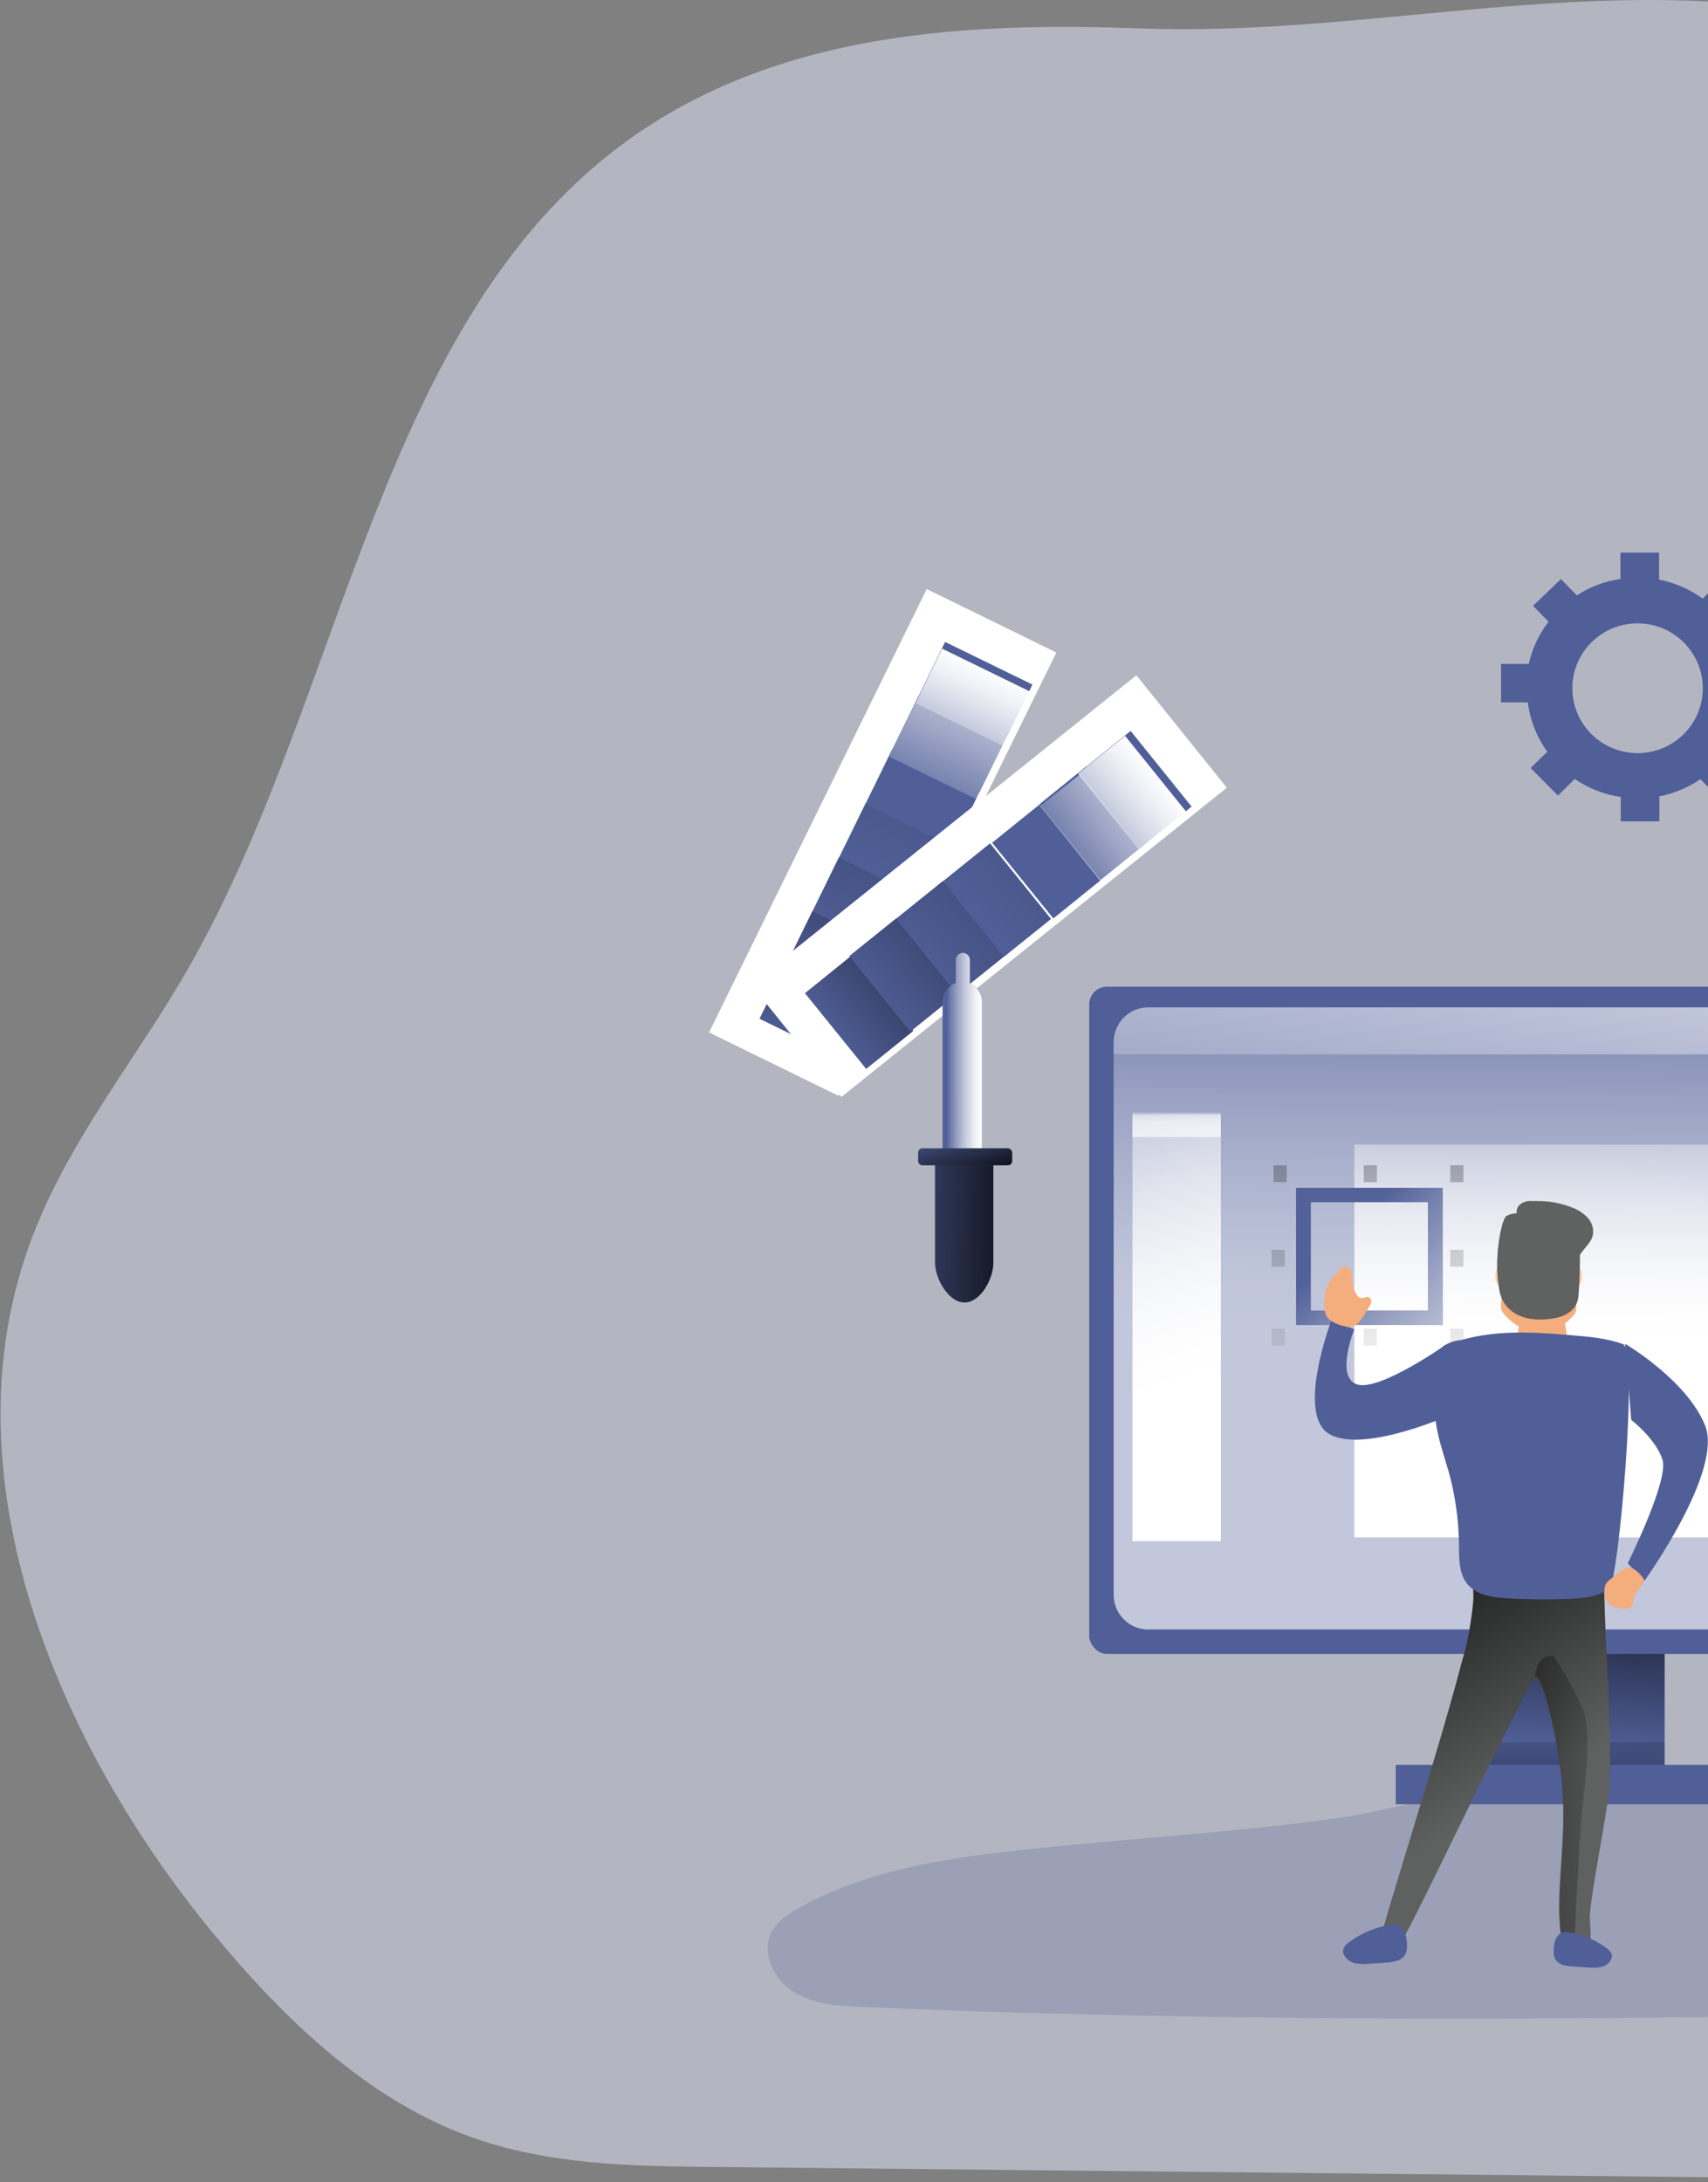 <svg width="909" height="1161" viewBox="0 0 909 1161" fill="none" xmlns="http://www.w3.org/2000/svg">
<rect x="0" y="0" width="909" height="1161" fill="#808080" stroke="none"/>
<path opacity="0.5" d="M318.635 86.694C198.697 187.217 180.111 377.298 98.881 517.527C70.604 566.322 34.067 609.992 15.004 664.123C-28.762 788.026 31.472 928.572 112.093 1026.98C150.536 1073.93 195.44 1116.94 249.77 1136.72C291.55 1151.94 336.348 1152.57 380.325 1152.97L1150.79 1160.9C1236.81 1161.77 1332.39 1158.62 1394.24 1092.21C1436.87 1046.48 1454.18 979.692 1468.88 915.944C1486.93 837.613 1503.3 752.546 1475.2 677.94C1443.11 592.582 1361.96 544.21 1311.55 470.555C1229.74 351.223 1231.62 170.731 1127.44 75.466C1078.8 31.004 1014.62 13.568 952.083 4.85C834.184 -11.609 722.506 19.459 606.725 15.127C507.756 11.428 400.739 17.874 318.635 86.694Z" fill="#E7ECFF"/>
<path opacity="0.24" d="M560.078 982.613C513.629 987.283 465.755 992.419 424.881 1015.26C419.41 1018.33 413.856 1021.94 410.837 1027.46C404.78 1038.55 411.655 1053.18 422.324 1059.86C432.993 1066.53 446.156 1067.29 458.712 1067.84C682.279 1077.59 906.181 1073.76 1129.94 1069.96C1194.92 1068.86 1260.92 1067.59 1323.19 1048.72C1334.39 1045.34 1346.69 1040.26 1350.9 1029.21C1356.42 1014.76 1343.84 998.737 1329.17 994.236C1314.5 989.735 1298.84 993.095 1283.66 995.06C1230.97 1001.89 1177.81 991.446 1125.35 983.099C1022.64 966.784 916.075 953.512 812.047 951.039C776.581 950.215 746.293 962.515 711.582 967.376C661.465 974.434 610.467 977.541 560.078 982.613Z" fill="#505F98"/>
<path d="M377.369 549.326L493.198 313.408L562.185 347.19L446.355 583.108L377.369 549.326Z" fill="white"/>
<path d="M404.214 542.055L418.327 513.22L464.791 535.903L450.678 564.738L404.214 542.055Z" fill="#505F98"/>
<path d="M404.214 542.055L418.327 513.22L464.791 535.903L450.678 564.738L404.214 542.055Z" fill="url(#paint0_linear_108_1327)"/>
<path d="M418.329 513.445L432.443 484.61L478.907 507.293L464.794 536.128L418.329 513.445Z" fill="#505F98"/>
<path d="M418.329 513.445L432.443 484.61L478.907 507.293L464.794 536.128L418.329 513.445Z" fill="url(#paint1_linear_108_1327)"/>
<path d="M432.426 484.826L446.54 455.991L493.004 478.674L478.89 507.509L432.426 484.826Z" fill="#505F98"/>
<path d="M432.426 484.826L446.54 455.991L493.004 478.674L478.89 507.509L432.426 484.826Z" fill="url(#paint2_linear_108_1327)"/>
<path d="M446.563 456.237L460.676 427.402L507.14 450.085L493.027 478.92L446.563 456.237Z" fill="#505F98"/>
<path d="M446.563 456.237L460.676 427.402L507.14 450.085L493.027 478.92L446.563 456.237Z" fill="url(#paint3_linear_108_1327)"/>
<path d="M460.668 427.599L474.782 398.764L521.246 421.447L507.133 450.282L460.668 427.599Z" fill="#505F98"/>
<path d="M474.784 399.01L488.897 370.175L535.362 392.858L521.248 421.693L474.784 399.01Z" fill="#505F98"/>
<path d="M488.881 370.391L502.994 341.556L549.458 364.239L535.345 393.074L488.881 370.391Z" fill="#505F98"/>
<path d="M473.196 402.598L487.309 373.763L533.774 396.446L519.66 425.281L473.196 402.598Z" fill="url(#paint4_linear_108_1327)"/>
<path d="M487.321 373.97L501.434 345.135L547.898 367.817L533.785 396.652L487.321 373.97Z" fill="url(#paint5_linear_108_1327)"/>
<rect x="787.837" y="867" width="98.068" height="82" fill="#505F98"/>
<rect x="787.837" y="867" width="98.068" height="82" fill="url(#paint6_linear_108_1327)"/>
<rect x="579.693" y="525" width="518.359" height="355" rx="9.37" fill="#505F98"/>
<path opacity="0.65" d="M1081.04 554.438V848.562C1081.06 853.443 1079.13 858.129 1075.69 861.588C1072.25 865.047 1067.58 866.994 1062.7 867H611.039C606.165 866.989 601.494 865.04 598.056 861.582C594.617 858.125 592.691 853.441 592.702 848.562V554.438C592.691 549.559 594.617 544.875 598.056 541.418C601.494 537.96 606.165 536.011 611.039 536H1062.7C1067.58 536.006 1072.25 537.953 1075.69 541.412C1079.13 544.871 1081.06 549.557 1081.04 554.438V554.438Z" fill="url(#paint7_linear_108_1327)"/>
<rect x="742.806" y="939" width="206.143" height="21" fill="#505F98"/>
<rect x="787.837" y="927" width="98.068" height="12" fill="url(#paint8_linear_108_1327)"/>
<path fill-rule="evenodd" clip-rule="evenodd" d="M942.945 353.241V373.715L930.235 373.819C928.999 383.346 925.375 392.41 919.697 400.181L930.552 411.351L915.672 425.6L904.986 414.578C898.397 419.062 890.962 422.17 883.13 423.714V437H862.559V424.029C853.774 422.76 845.402 419.497 838.089 414.494L829.153 423.316L814.589 408.647L823.462 399.993C817.876 392.219 814.313 383.191 813.092 373.715H798.845V353.241H813.598C815.427 345.093 819.024 337.441 824.136 330.819L815.896 322.332L830.776 308.082L839.206 316.82C846.176 312.214 854.1 309.228 862.39 308.082V294H882.961V308.396C891.33 310.055 899.239 313.493 906.145 318.476L916.683 308.166L931.163 322.709L920.625 333.187C924.756 339.267 927.689 346.073 929.266 353.241H942.945ZM836.803 366.15C836.78 385.211 852.303 400.682 871.474 400.705C880.686 400.733 889.529 397.113 896.051 390.644C902.572 384.176 906.235 375.392 906.229 366.233C906.253 347.172 890.73 331.701 871.559 331.678C852.387 331.655 836.827 347.088 836.803 366.15Z" fill="#505F98"/>
<path d="M1081.04 554.513V561H592.702V554.513C592.691 549.614 594.617 544.912 598.056 541.44C601.495 537.968 606.166 536.011 611.041 536H1062.7C1067.58 536.006 1072.25 537.961 1075.69 541.434C1079.13 544.907 1081.06 549.613 1081.04 554.513V554.513Z" fill="url(#paint9_linear_108_1327)"/>
<rect x="602.709" y="593" width="47.033" height="227" fill="url(#paint10_linear_108_1327)"/>
<rect x="720.791" y="609" width="221.153" height="209" fill="url(#paint11_linear_108_1327)"/>
<rect x="771.826" y="707" width="7.005" height="9" fill="url(#paint12_linear_108_1327)"/>
<rect x="771.826" y="665" width="7.005" height="9" fill="url(#paint13_linear_108_1327)"/>
<rect x="676.76" y="707" width="7.005" height="9" fill="url(#paint14_linear_108_1327)"/>
<rect x="676.76" y="665" width="7.005" height="9" fill="url(#paint15_linear_108_1327)"/>
<rect x="771.826" y="620" width="7.005" height="9" fill="url(#paint16_linear_108_1327)"/>
<rect x="677.761" y="620" width="7.005" height="9" fill="url(#paint17_linear_108_1327)"/>
<rect x="725.794" y="620" width="7.005" height="9" fill="url(#paint18_linear_108_1327)"/>
<rect x="725.794" y="707" width="7.005" height="9" fill="url(#paint19_linear_108_1327)"/>
<path fill-rule="evenodd" clip-rule="evenodd" d="M689.769 705H767.823V632H689.769V705ZM759.961 697.282H697.631V639.656H759.961V697.282Z" fill="#505F98"/>
<path fill-rule="evenodd" clip-rule="evenodd" d="M689.769 705H767.823V632H689.769V705ZM759.961 697.282H697.631V639.656H759.961V697.282Z" fill="url(#paint20_linear_108_1327)"/>
<rect opacity="0.65" x="602.709" y="592" width="47.033" height="13" fill="url(#paint21_linear_108_1327)"/>
<path d="M399.673 523.827L604.801 359.293L652.914 419.118L447.785 583.652L399.673 523.827Z" fill="white"/>
<path d="M428.396 528.455L453.464 508.235L486.046 548.522L460.979 568.742L428.396 528.455Z" fill="#505F98"/>
<path d="M428.396 528.455L453.464 508.235L486.046 548.522L460.979 568.742L428.396 528.455Z" fill="url(#paint22_linear_108_1327)"/>
<path d="M452.014 508.689L477.047 488.56L509.481 528.79L484.449 548.919L452.014 508.689Z" fill="#505F98"/>
<path d="M452.014 508.689L477.047 488.56L509.481 528.79L484.449 548.919L452.014 508.689Z" fill="url(#paint23_linear_108_1327)"/>
<path d="M476.958 488.761L501.99 468.633L534.425 508.863L509.393 528.991L476.958 488.761Z" fill="#505F98"/>
<path d="M476.958 488.761L501.99 468.633L534.425 508.863L509.393 528.991L476.958 488.761Z" fill="url(#paint24_linear_108_1327)"/>
<path d="M501.886 468.847L526.918 448.718L559.353 488.948L534.321 509.077L501.886 468.847Z" fill="#505F98"/>
<path d="M501.886 468.847L526.918 448.718L559.353 488.948L534.321 509.077L501.886 468.847Z" fill="url(#paint25_linear_108_1327)"/>
<path d="M528.006 448.389L553.073 428.169L585.656 468.456L560.588 488.676L528.006 448.389Z" fill="#505F98"/>
<path d="M553.086 427.99L578.154 407.77L610.736 448.057L585.668 468.277L553.086 427.99Z" fill="#505F98"/>
<path d="M576.693 409.051L601.726 388.923L634.161 429.153L609.128 449.281L576.693 409.051Z" fill="#505F98"/>
<path d="M606.712 452.218L585.613 469L553.675 428.782L574.774 412L606.712 452.218V452.218Z" fill="url(#paint26_linear_108_1327)"/>
<path d="M573.736 411.648L598.768 391.519L631.203 431.749L606.171 451.878L573.736 411.648Z" fill="url(#paint27_linear_108_1327)"/>
<path d="M522.653 533.15V656H501.639V533.15C501.639 528.61 504.457 524.57 508.657 523.089V510.825C508.657 508.712 510.333 507 512.4 507C514.468 507 516.144 508.712 516.144 510.825V523.297C520.063 524.935 522.632 528.823 522.653 533.15V533.15Z" fill="#505F98"/>
<path d="M522.653 533.15V656H501.639V533.15C501.639 528.61 504.457 524.57 508.657 523.089V510.825C508.657 508.712 510.333 507 512.4 507C514.468 507 516.144 508.712 516.144 510.825V523.297C520.063 524.935 522.632 528.823 522.653 533.15V533.15Z" fill="url(#paint28_linear_108_1327)"/>
<rect x="488.63" y="611" width="50.035" height="9" rx="2.245" fill="#505F98"/>
<path d="M513.336 693V693C504.763 693 497.636 680.185 497.636 671.634V615H528.658V671.634C528.658 680.185 521.887 693 513.336 693Z" fill="#505F98"/>
<rect x="488.63" y="611" width="50.035" height="9" rx="2.245" fill="url(#paint29_linear_108_1327)"/>
<path d="M513.336 693V693C504.763 693 497.636 680.366 497.636 671.937V620H528.658V671.937C528.658 680.366 521.887 693 513.336 693Z" fill="url(#paint30_linear_108_1327)"/>
<path d="M713.428 753C712.754 749.436 712.329 744.39 713.623 744.043C716.351 743.275 713.428 753 713.428 753Z" fill="#28353D"/>
<path d="M856.687 948.507C856.201 961.102 846.439 1007.39 846.122 1020C846.122 1024.2 847.242 1030.65 845.889 1034.7C843.1 1043.28 833.211 1042.11 831.922 1037.05L831.436 1034.53C826.85 1010.01 834.225 982.198 831.436 950.186C829.766 930.643 821.99 892.963 816.898 892.711C814.214 892.711 752.957 1021.85 747.632 1029.81C745.011 1033.82 737.637 1033.19 734.066 1036.42C730.495 1039.65 763.818 938.515 777.785 885.07C781.043 874.039 783.167 862.709 784.124 851.252C784.505 844.64 782.37 842.415 788.477 840.463C792.703 839.119 798.557 839.497 803.078 839.182C808.002 838.804 853.792 838.72 853.792 841.953C853.348 859.502 857.87 919.412 856.687 948.507Z" fill="#606161"/>
<path d="M856.687 948.507C856.201 961.102 846.439 1007.39 846.122 1020C846.122 1024.2 847.242 1030.65 845.889 1034.7C843.1 1043.28 833.211 1042.11 831.922 1037.05L831.436 1034.53C826.85 1010.01 834.225 982.198 831.436 950.186C829.766 930.643 821.99 892.963 816.898 892.711C814.214 892.711 752.957 1021.85 747.632 1029.81C745.011 1033.82 737.637 1033.19 734.066 1036.42C730.495 1039.65 763.818 938.515 777.785 885.07C781.043 874.039 783.167 862.709 784.124 851.252C784.505 844.64 782.37 842.415 788.477 840.463C792.703 839.119 798.557 839.497 803.078 839.182C808.002 838.804 853.792 838.72 853.792 841.953C853.348 859.502 857.87 919.412 856.687 948.507Z" fill="url(#paint31_linear_108_1327)"/>
<path d="M802.614 680.148C802.229 676.163 800.346 674 798.506 674C796.667 674 795.533 676.12 795.918 680.148C796.005 683.122 798.249 685.597 801.223 686C803.085 686 803.02 684.134 802.614 680.148Z" fill="#FFCD9C"/>
<path d="M835.008 680.159C835.258 676.166 837.095 674 838.994 674C840.893 674 842.124 676.124 841.832 680.159C841.805 683.173 839.56 685.687 836.615 686C834.736 686 834.715 684.152 835.008 680.159Z" fill="#FFCD9C"/>
<path d="M838.732 697.672C838.473 699.777 829.558 709 819.413 709C809.267 709 800.892 700.577 799.122 697.208C797.352 693.839 804.475 650.505 808.598 646.884C812.721 643.262 829.429 645.641 830.832 647.558C834.199 652.085 839.833 689.27 838.732 697.672Z" fill="#F4AD7D"/>
<path d="M834.538 664.977C833.159 665.639 827.743 651.842 826.607 649.525C825.472 647.208 825.654 644.829 827.033 644.167C828.413 643.505 830.441 644.871 831.577 647.167C832.713 649.463 835.897 664.336 834.538 664.977Z" fill="#FFCD9C"/>
<path d="M804.168 663.987C802.737 663.501 806.525 649.179 807.351 646.703C808.177 644.228 810.031 642.599 811.381 643.086C812.731 643.573 813.295 645.984 812.469 648.481C811.643 650.977 805.518 664.474 804.168 663.987Z" fill="#FFCD9C"/>
<path d="M809.845 696H831.608L834.87 716.622C823.014 723.005 816.101 722.301 806.85 715.214L809.845 696Z" fill="#F4AD7D"/>
<path d="M818.859 700.13C818.859 699.75 819.764 699.43 820.86 699.43C821.956 699.43 822.861 699.75 822.861 700.13C822.861 700.51 821.98 700.57 820.86 700.57C819.74 700.57 818.859 700.53 818.859 700.13Z" fill="#F4AD7D"/>
<path d="M839.892 690.808C840.716 685.894 842.06 650.708 838.764 646.051C835.469 641.394 815.741 638.381 812.749 639.108C806.05 640.731 807.221 645.517 807.221 645.517C805.23 645.547 803.28 646.084 801.563 647.076C799.265 648.615 794.43 670.79 798.289 687.56C800.023 695.102 806.852 701.66 818.646 701.981C833.171 702.365 838.895 696.896 839.892 690.808Z" fill="#606161"/>
<path d="M812.831 640.762C814.39 639.448 816.41 638.828 818.43 639.041C824.563 639.008 830.647 640.14 836.365 642.376C839.535 643.488 842.414 645.311 844.785 647.708C847.172 650.173 848.271 653.627 847.753 657.034C846.7 662.047 841.438 665.148 839.712 669.97C838.322 673.837 839.312 677.575 839.354 681.463C839.382 684.606 839.156 687.746 838.68 690.852C837.712 696.906 832.176 702.344 817.967 701.983C806.516 701.664 799.885 695.143 798.201 687.644C795.921 675.198 796.519 662.389 799.948 650.215C806.12 651.648 812.434 652.361 818.767 652.339C825.482 652.395 832.178 651.611 838.701 650.002C839.817 656.503 839.796 669.524 839.438 679.253" fill="#606161"/>
<path d="M777.702 712.954C774.268 713.241 770.96 714.384 768.077 716.28C763.139 720.171 762.764 727.43 762.848 733.748C762.678 742.501 763.285 751.252 764.66 759.897C766.139 767.826 768.827 775.441 771.035 783.202C774.516 795.831 776.344 808.862 776.473 821.966C776.473 829.162 776.348 837.07 780.827 842.697C785.723 848.806 794.39 849.998 802.182 850.438C813.245 851.086 824.349 851.17 835.412 850.709C842.829 850.375 850.725 849.643 856.6 845.082C861.288 841.442 872.267 718.288 863.746 715.171C855.225 712.054 846.058 711.259 837.016 710.506C816.745 708.791 797.661 707.431 777.702 712.954Z" fill="#505F98"/>
<path d="M841.521 968.291C840.435 982.255 837.843 1033 837.843 1033L831.238 1032.77C826.702 1008.39 833.997 980.732 831.238 948.899C829.586 929.465 821.895 891.996 816.857 891.746C818.362 879.221 826.827 881.1 826.827 881.1C832.984 890.294 838.294 900.026 842.692 910.178C847.729 923.37 842.629 954.263 841.521 968.291Z" fill="url(#paint32_linear_108_1327)"/>
<path d="M717.164 1034.02C716.133 1034.79 715.35 1035.83 714.913 1037.03C714.678 1038.01 714.773 1039.04 715.184 1039.97C716.35 1042.33 718.56 1044.02 721.168 1044.55C723.744 1045.04 726.383 1045.13 728.987 1044.82L737.328 1044.26C739.45 1044.21 741.555 1043.87 743.583 1043.26C745.614 1042.63 747.289 1041.2 748.212 1039.31C748.704 1037.92 748.895 1036.44 748.775 1034.97C748.775 1028.16 746.357 1022.63 738.808 1024.3C730.902 1025.77 723.474 1029.1 717.164 1034.02V1034.02Z" fill="#505F98"/>
<path d="M855.703 1037.06C856.65 1037.76 857.369 1038.71 857.77 1039.8C857.984 1040.68 857.9 1041.61 857.53 1042.45C856.468 1044.58 854.438 1046.11 852.047 1046.58C849.69 1047.04 847.273 1047.12 844.888 1046.83L837.316 1046.33C835.39 1046.28 833.478 1045.98 831.636 1045.43C829.779 1044.86 828.25 1043.57 827.415 1041.85C826.967 1040.59 826.789 1039.26 826.893 1037.93C826.893 1031.79 829.069 1026.72 836.01 1028.29C843.206 1029.62 849.964 1032.63 855.703 1037.06V1037.06Z" fill="#505F98"/>
<path d="M864.891 715C864.891 715 897.606 734.163 907.432 758.389C917.257 782.614 875.252 841 875.252 841L866.263 831.814C866.263 831.814 888.188 787.759 884.799 776.74C881.409 765.721 868.13 755.452 868.13 755.452L864.891 715Z" fill="#505F98"/>
<path d="M771.826 752.859C771.826 752.859 726.338 773.24 707.853 763.238C689.368 753.237 708.398 703 708.398 703L720.777 707.202C720.777 707.202 710.433 732.815 722.267 736.618C734.101 740.421 769.56 715.438 769.56 715.438L771.826 752.859Z" fill="#505F98"/>
<path d="M857.466 839.976C856.158 840.826 855.097 841.968 854.381 843.297C853.952 844.425 853.797 845.629 853.928 846.819C853.849 849.709 855.163 852.479 857.51 854.367C859.158 855.25 861.005 855.76 862.903 855.857C864.066 856.048 865.256 856.048 866.419 855.857C867.606 855.646 868.597 854.888 869.051 853.844C869.206 853.183 869.271 852.507 869.245 851.831C869.396 848.51 871.899 845.793 873.97 843.076C874.47 842.551 874.793 841.9 874.897 841.204C874.885 840.434 874.597 839.69 874.078 839.091C872.675 837.199 869.202 833.717 866.419 834.018C863.636 834.32 859.624 838.326 857.466 839.976Z" fill="#F4AD7D"/>
<path d="M728.585 695.435C729.178 694.611 729.582 693.679 729.772 692.698C729.923 691.683 729.386 690.687 728.431 690.211C726.915 689.647 725.114 691.13 723.62 690.504C723.114 690.235 722.69 689.846 722.389 689.375C720.625 686.945 719.613 684.093 719.467 681.143C719.553 679.571 719.405 677.995 719.028 676.463C718.583 674.886 717 673.849 715.293 674.018C713.886 674.331 713.095 675.689 712.217 676.776C711.338 677.863 709.58 679.158 708.437 680.516C706.487 683.307 705.37 686.55 705.208 689.898C704.592 694.077 704.197 698.861 707.273 701.87C709.646 704.189 716.874 706.927 720.192 705.694C723.861 704.315 726.74 698.444 728.585 695.435Z" fill="#F4AD7D"/>
<defs>
<linearGradient id="paint0_linear_108_1327" x1="528.402" y1="609.166" x2="593.156" y2="480.6" gradientUnits="userSpaceOnUse">
<stop stop-color="#010101" stop-opacity="0.01"/>
<stop offset="0.95" stop-color="#010101"/>
</linearGradient>
<linearGradient id="paint1_linear_108_1327" x1="583.563" y1="605.365" x2="676.417" y2="423.775" gradientUnits="userSpaceOnUse">
<stop stop-color="#010101" stop-opacity="0.01"/>
<stop offset="0.95" stop-color="#010101"/>
</linearGradient>
<linearGradient id="paint2_linear_108_1327" x1="703.545" y1="614.092" x2="840.899" y2="303.948" gradientUnits="userSpaceOnUse">
<stop stop-color="#010101" stop-opacity="0.01"/>
<stop offset="0.95" stop-color="#010101"/>
</linearGradient>
<linearGradient id="paint3_linear_108_1327" x1="831.379" y1="630.583" x2="1036.31" y2="183.179" gradientUnits="userSpaceOnUse">
<stop stop-color="#010101" stop-opacity="0.01"/>
<stop offset="0.36" stop-color="#010101" stop-opacity="0.36"/>
<stop offset="0.95" stop-color="#010101"/>
</linearGradient>
<linearGradient id="paint4_linear_108_1327" x1="682.726" y1="525.564" x2="799.886" y2="283.969" gradientUnits="userSpaceOnUse">
<stop stop-color="white" stop-opacity="0.01"/>
<stop offset="0.07" stop-color="white" stop-opacity="0.22"/>
<stop offset="0.16" stop-color="white" stop-opacity="0.45"/>
<stop offset="0.25" stop-color="white" stop-opacity="0.65"/>
<stop offset="0.33" stop-color="white" stop-opacity="0.8"/>
<stop offset="0.4" stop-color="white" stop-opacity="0.91"/>
<stop offset="0.46" stop-color="white" stop-opacity="0.98"/>
<stop offset="0.51" stop-color="white"/>
</linearGradient>
<linearGradient id="paint5_linear_108_1327" x1="604.65" y1="472.444" x2="668.846" y2="336.555" gradientUnits="userSpaceOnUse">
<stop stop-color="white" stop-opacity="0.01"/>
<stop offset="0.07" stop-color="white" stop-opacity="0.22"/>
<stop offset="0.16" stop-color="white" stop-opacity="0.45"/>
<stop offset="0.25" stop-color="white" stop-opacity="0.65"/>
<stop offset="0.33" stop-color="white" stop-opacity="0.8"/>
<stop offset="0.4" stop-color="white" stop-opacity="0.91"/>
<stop offset="0.46" stop-color="white" stop-opacity="0.98"/>
<stop offset="0.51" stop-color="white"/>
</linearGradient>
<linearGradient id="paint6_linear_108_1327" x1="909.972" y1="935.322" x2="920.393" y2="808.584" gradientUnits="userSpaceOnUse">
<stop stop-color="#010101" stop-opacity="0.01"/>
<stop offset="0.95" stop-color="#010101"/>
</linearGradient>
<linearGradient id="paint7_linear_108_1327" x1="508.259" y1="472.517" x2="505.544" y2="922.071" gradientUnits="userSpaceOnUse">
<stop stop-color="white" stop-opacity="0.01"/>
<stop offset="0.07" stop-color="white" stop-opacity="0.22"/>
<stop offset="0.16" stop-color="white" stop-opacity="0.45"/>
<stop offset="0.25" stop-color="white" stop-opacity="0.65"/>
<stop offset="0.33" stop-color="white" stop-opacity="0.8"/>
<stop offset="0.4" stop-color="white" stop-opacity="0.91"/>
<stop offset="0.46" stop-color="white" stop-opacity="0.98"/>
<stop offset="0.51" stop-color="white"/>
</linearGradient>
<linearGradient id="paint8_linear_108_1327" x1="254.605" y1="910.073" x2="254.705" y2="1052.31" gradientUnits="userSpaceOnUse">
<stop stop-color="#010101" stop-opacity="0.01"/>
<stop offset="0.95" stop-color="#010101"/>
</linearGradient>
<linearGradient id="paint9_linear_108_1327" x1="1407.02" y1="655.966" x2="1441.2" y2="248.855" gradientUnits="userSpaceOnUse">
<stop stop-color="white" stop-opacity="0.01"/>
<stop offset="0.07" stop-color="white" stop-opacity="0.22"/>
<stop offset="0.16" stop-color="white" stop-opacity="0.45"/>
<stop offset="0.25" stop-color="white" stop-opacity="0.65"/>
<stop offset="0.33" stop-color="white" stop-opacity="0.8"/>
<stop offset="0.4" stop-color="white" stop-opacity="0.91"/>
<stop offset="0.46" stop-color="white" stop-opacity="0.98"/>
<stop offset="0.51" stop-color="white"/>
</linearGradient>
<linearGradient id="paint10_linear_108_1327" x1="580.138" y1="545.87" x2="718.145" y2="914.142" gradientUnits="userSpaceOnUse">
<stop stop-color="white" stop-opacity="0.01"/>
<stop offset="0.07" stop-color="white" stop-opacity="0.22"/>
<stop offset="0.16" stop-color="white" stop-opacity="0.45"/>
<stop offset="0.25" stop-color="white" stop-opacity="0.65"/>
<stop offset="0.33" stop-color="white" stop-opacity="0.8"/>
<stop offset="0.4" stop-color="white" stop-opacity="0.91"/>
<stop offset="0.46" stop-color="white" stop-opacity="0.98"/>
<stop offset="0.51" stop-color="white"/>
</linearGradient>
<linearGradient id="paint11_linear_108_1327" x1="683.668" y1="568.99" x2="680.343" y2="851.698" gradientUnits="userSpaceOnUse">
<stop stop-color="white" stop-opacity="0.01"/>
<stop offset="0.07" stop-color="white" stop-opacity="0.22"/>
<stop offset="0.16" stop-color="white" stop-opacity="0.45"/>
<stop offset="0.25" stop-color="white" stop-opacity="0.65"/>
<stop offset="0.33" stop-color="white" stop-opacity="0.8"/>
<stop offset="0.4" stop-color="white" stop-opacity="0.91"/>
<stop offset="0.46" stop-color="white" stop-opacity="0.98"/>
<stop offset="0.51" stop-color="white"/>
</linearGradient>
<linearGradient id="paint12_linear_108_1327" x1="999.503" y1="760.704" x2="1018.69" y2="182.785" gradientUnits="userSpaceOnUse">
<stop stop-color="#010101" stop-opacity="0.01"/>
<stop offset="0.95" stop-color="#010101"/>
</linearGradient>
<linearGradient id="paint13_linear_108_1327" x1="998.651" y1="761.045" x2="1017.84" y2="183.125" gradientUnits="userSpaceOnUse">
<stop stop-color="#010101" stop-opacity="0.01"/>
<stop offset="0.95" stop-color="#010101"/>
</linearGradient>
<linearGradient id="paint14_linear_108_1327" x1="904.472" y1="758.354" x2="923.688" y2="180.435" gradientUnits="userSpaceOnUse">
<stop stop-color="#010101" stop-opacity="0.01"/>
<stop offset="0.95" stop-color="#010101"/>
</linearGradient>
<linearGradient id="paint15_linear_108_1327" x1="903.62" y1="758.694" x2="922.836" y2="180.776" gradientUnits="userSpaceOnUse">
<stop stop-color="#010101" stop-opacity="0.01"/>
<stop offset="0.95" stop-color="#010101"/>
</linearGradient>
<linearGradient id="paint16_linear_108_1327" x1="997.712" y1="762.545" x2="1016.93" y2="184.627" gradientUnits="userSpaceOnUse">
<stop stop-color="#010101" stop-opacity="0.01"/>
<stop offset="0.95" stop-color="#010101"/>
</linearGradient>
<linearGradient id="paint17_linear_108_1327" x1="903.682" y1="760.236" x2="922.87" y2="182.317" gradientUnits="userSpaceOnUse">
<stop stop-color="#010101" stop-opacity="0.01"/>
<stop offset="0.95" stop-color="#010101"/>
</linearGradient>
<linearGradient id="paint18_linear_108_1327" x1="951.672" y1="761.396" x2="970.888" y2="183.499" gradientUnits="userSpaceOnUse">
<stop stop-color="#010101" stop-opacity="0.01"/>
<stop offset="0.95" stop-color="#010101"/>
</linearGradient>
<linearGradient id="paint19_linear_108_1327" x1="953.488" y1="758.843" x2="972.704" y2="180.925" gradientUnits="userSpaceOnUse">
<stop stop-color="#010101" stop-opacity="0.01"/>
<stop offset="0.95" stop-color="#010101"/>
</linearGradient>
<linearGradient id="paint20_linear_108_1327" x1="608.41" y1="773.399" x2="840.643" y2="990.094" gradientUnits="userSpaceOnUse">
<stop stop-color="white" stop-opacity="0.01"/>
<stop offset="0.07" stop-color="white" stop-opacity="0.22"/>
<stop offset="0.16" stop-color="white" stop-opacity="0.45"/>
<stop offset="0.25" stop-color="white" stop-opacity="0.65"/>
<stop offset="0.33" stop-color="white" stop-opacity="0.8"/>
<stop offset="0.4" stop-color="white" stop-opacity="0.91"/>
<stop offset="0.46" stop-color="white" stop-opacity="0.98"/>
<stop offset="0.51" stop-color="white"/>
</linearGradient>
<linearGradient id="paint21_linear_108_1327" x1="593.437" y1="589.281" x2="593.42" y2="607.481" gradientUnits="userSpaceOnUse">
<stop stop-color="white" stop-opacity="0.01"/>
<stop offset="0.07" stop-color="white" stop-opacity="0.22"/>
<stop offset="0.16" stop-color="white" stop-opacity="0.45"/>
<stop offset="0.25" stop-color="white" stop-opacity="0.65"/>
<stop offset="0.33" stop-color="white" stop-opacity="0.8"/>
<stop offset="0.4" stop-color="white" stop-opacity="0.91"/>
<stop offset="0.46" stop-color="white" stop-opacity="0.98"/>
<stop offset="0.51" stop-color="white"/>
</linearGradient>
<linearGradient id="paint22_linear_108_1327" x1="512.737" y1="642.052" x2="626.168" y2="552.635" gradientUnits="userSpaceOnUse">
<stop stop-color="#010101" stop-opacity="0.01"/>
<stop offset="0.95" stop-color="#010101"/>
</linearGradient>
<linearGradient id="paint23_linear_108_1327" x1="562.575" y1="661.988" x2="723.852" y2="536.867" gradientUnits="userSpaceOnUse">
<stop stop-color="#010101" stop-opacity="0.01"/>
<stop offset="0.95" stop-color="#010101"/>
</linearGradient>
<linearGradient id="paint24_linear_108_1327" x1="667.519" y1="720.751" x2="923.684" y2="498.028" gradientUnits="userSpaceOnUse">
<stop stop-color="#010101" stop-opacity="0.01"/>
<stop offset="0.95" stop-color="#010101"/>
</linearGradient>
<linearGradient id="paint25_linear_108_1327" x1="776.279" y1="789.865" x2="1151.96" y2="471.45" gradientUnits="userSpaceOnUse">
<stop stop-color="#010101" stop-opacity="0.01"/>
<stop offset="0.36" stop-color="#010101" stop-opacity="0.36"/>
<stop offset="0.95" stop-color="#010101"/>
</linearGradient>
<linearGradient id="paint26_linear_108_1327" x1="624.537" y1="552.751" x2="807.477" y2="421.322" gradientUnits="userSpaceOnUse">
<stop stop-color="white" stop-opacity="0.01"/>
<stop offset="0.07" stop-color="white" stop-opacity="0.22"/>
<stop offset="0.16" stop-color="white" stop-opacity="0.45"/>
<stop offset="0.25" stop-color="white" stop-opacity="0.65"/>
<stop offset="0.33" stop-color="white" stop-opacity="0.8"/>
<stop offset="0.4" stop-color="white" stop-opacity="0.91"/>
<stop offset="0.46" stop-color="white" stop-opacity="0.98"/>
<stop offset="0.51" stop-color="white"/>
</linearGradient>
<linearGradient id="paint27_linear_108_1327" x1="638.151" y1="550.517" x2="754.009" y2="454.658" gradientUnits="userSpaceOnUse">
<stop stop-color="white" stop-opacity="0.01"/>
<stop offset="0.07" stop-color="white" stop-opacity="0.22"/>
<stop offset="0.16" stop-color="white" stop-opacity="0.45"/>
<stop offset="0.25" stop-color="white" stop-opacity="0.65"/>
<stop offset="0.33" stop-color="white" stop-opacity="0.8"/>
<stop offset="0.4" stop-color="white" stop-opacity="0.91"/>
<stop offset="0.46" stop-color="white" stop-opacity="0.98"/>
<stop offset="0.51" stop-color="white"/>
</linearGradient>
<linearGradient id="paint28_linear_108_1327" x1="503.738" y1="716.745" x2="541.923" y2="716.767" gradientUnits="userSpaceOnUse">
<stop stop-color="white" stop-opacity="0.01"/>
<stop offset="0.07" stop-color="white" stop-opacity="0.22"/>
<stop offset="0.16" stop-color="white" stop-opacity="0.45"/>
<stop offset="0.25" stop-color="white" stop-opacity="0.65"/>
<stop offset="0.33" stop-color="white" stop-opacity="0.8"/>
<stop offset="0.4" stop-color="white" stop-opacity="0.91"/>
<stop offset="0.46" stop-color="white" stop-opacity="0.98"/>
<stop offset="0.51" stop-color="white"/>
</linearGradient>
<linearGradient id="paint29_linear_108_1327" x1="430.446" y1="619.2" x2="442.097" y2="657.932" gradientUnits="userSpaceOnUse">
<stop stop-color="#010101" stop-opacity="0.01"/>
<stop offset="0.95" stop-color="#010101"/>
</linearGradient>
<linearGradient id="paint30_linear_108_1327" x1="455.244" y1="767.933" x2="556.146" y2="769.976" gradientUnits="userSpaceOnUse">
<stop stop-color="#010101" stop-opacity="0.01"/>
<stop offset="0.95" stop-color="#010101"/>
</linearGradient>
<linearGradient id="paint31_linear_108_1327" x1="858.015" y1="925.512" x2="761.922" y2="760.732" gradientUnits="userSpaceOnUse">
<stop stop-color="#010101" stop-opacity="0.01"/>
<stop offset="0.95" stop-color="#010101"/>
</linearGradient>
<linearGradient id="paint32_linear_108_1327" x1="859.037" y1="463.892" x2="686.151" y2="468.761" gradientUnits="userSpaceOnUse">
<stop stop-color="#010101" stop-opacity="0.01"/>
<stop offset="0.95" stop-color="#010101"/>
</linearGradient>
</defs>
</svg>
